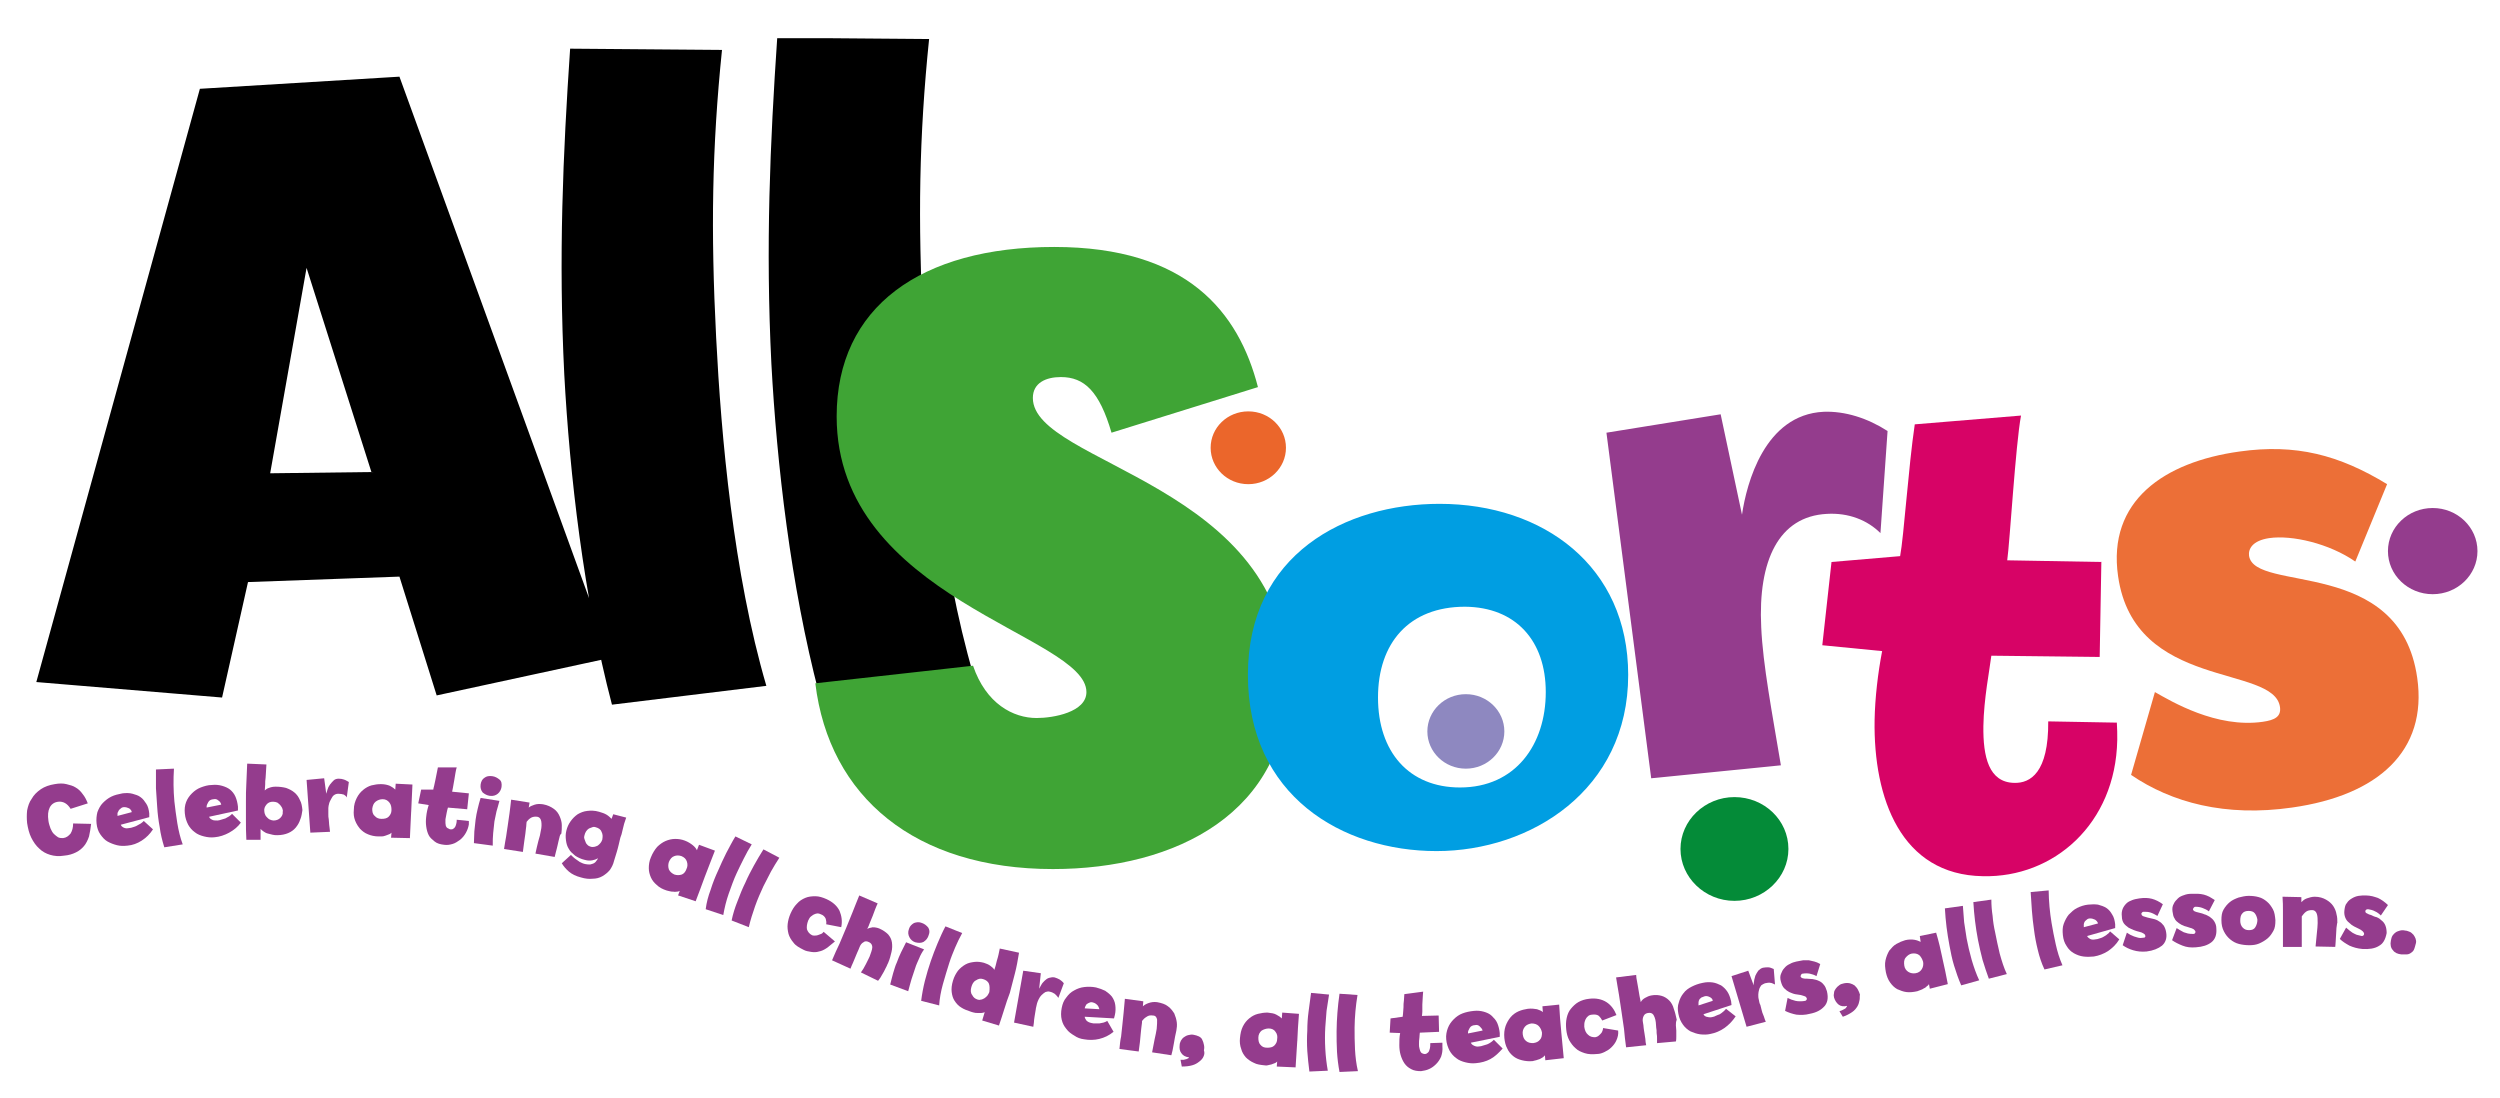 <?xml version="1.0" encoding="UTF-8"?><svg id="Layer_1" xmlns="http://www.w3.org/2000/svg" xmlns:xlink="http://www.w3.org/1999/xlink" viewBox="0 0 1317.03 578.65"><defs><style>.cls-1{fill:none;}.cls-2{fill:#943c8d;}.cls-3{fill:#eb662b;}.cls-4{fill:#8e88c0;}.cls-5{fill:#048b38;}.cls-6{isolation:isolate;}.cls-7{fill:#3fa435;}.cls-8{clip-path:url(#clippath-1);}.cls-9{clip-path:url(#clippath-2);}.cls-10{fill:#ec6f37;}.cls-11{fill:#d70366;}.cls-12{fill:#009ee2;}.cls-13{clip-path:url(#clippath);}</style><clipPath id="clippath"><rect class="cls-1" x="11.91" y="16.81" width="1296.56" height="550.12"/></clipPath><clipPath id="clippath-1"><rect class="cls-1" x="-33670.56" y="-27279.32" width="65535" height="65535"/></clipPath><clipPath id="clippath-2"><rect class="cls-1" x="19.13" y="20.12" width="1286.03" height="454.46"/></clipPath></defs><g class="cls-13"><g class="cls-6"><g class="cls-8"><g class="cls-9"><path d="M321.74,346.53L210.43,40.39l-105.13,6.39L19.13,359.31l97.86,8.16,13.66-60.83,79.78-2.87,19.62,62.59,91.69-19.84ZM195.67,248.67l-53.34.66,19.17-108.22,34.16,107.56ZM403.72,361.3c-17.41-59.51-23.8-131.14-26.45-183.59-2.86-56.2-2.2-99.84,3.09-151.41l-80.01-.66c-3.75,55.32-6.17,109.76-3.08,171.69,2.86,52.68,10.14,116.81,25.12,173.9l81.33-9.92ZM512.82,355.57c-17.41-59.51-23.8-131.14-26.45-183.59-2.86-56.2-2.2-99.84,3.09-151.42l-80.01-.66c-3.75,55.32-6.17,109.76-3.08,171.69,2.86,52.68,10.14,116.81,25.12,173.9l81.33-9.92Z"/><path class="cls-7" d="M678.56,358.87c0-104.03-134.44-114.17-134.44-149.21,0-7.93,6.83-11.02,14.77-11.02,12.34,0,20.28,7.49,26.67,29.31l77.14-24.02c-10.14-39.45-37.25-73.83-107.33-73.83s-114.61,31.52-114.61,89.26c0,96.31,131.58,115.05,131.58,145.24,0,10.58-17.41,13.66-26.23,13.66-12.34,0-26.67-7.49-33.5-27.55l-83.09,9.26c7.27,59.95,52.68,97.86,125.19,97.86,64.8,0,123.87-29.75,123.87-98.96"/><path class="cls-12" d="M857.75,355.57c0-57.08-44.52-90.14-99.4-90.14-49.37,0-100.94,26.45-100.94,90.14s49.81,92.79,99.4,92.79,100.94-32.18,100.94-92.79M814.33,364.6c0,27.55-15.87,50.25-45.18,50.25-26.89,0-43.2-18.73-43.2-47.39s16.31-47.83,45.84-47.83c26.67.22,42.54,17.85,42.54,44.96"/><path class="cls-2" d="M994.4,227.07c-10.58-6.83-22.48-10.58-33.72-10.14-31.08,1.54-40.55,37.69-42.98,54.22l-11.24-52.9-60.17,9.7,23.58,182.05,68.32-6.83c-4.63-27.77-9.48-52.9-10.36-72.73-1.76-35.26,9.26-58.41,34.6-59.73,11.46-.66,21.38,3.31,28.21,10.14l3.75-53.78Z"/><path class="cls-11" d="M1115.4,389.95c0-3.09,0-6.17-.22-9.26l-36.15-.66c.22,27.11-9.48,32.62-17.85,32.4-13.44-.22-16.53-13.66-16.31-29.97.22-14.33,3.31-29.75,4.19-37.03l57.08.66.88-50.03-49.59-.88c1.32-9.04,4.41-61.05,7.27-76.26l-55.98,4.63c-3.31,22.26-5.73,58.85-7.71,69.43l-36.15,3.08-4.85,43.86,31.52,3.09c-2.2,11.46-3.75,24.46-3.97,36.37-.66,41.21,13.89,81.55,57.08,82.21,37.25.88,69.87-27.55,70.75-71.63"/><path class="cls-10" d="M1273.42,357.11c-9.04-64.14-85.74-44.52-88.6-64.36-.44-3.53,1.76-7.93,10.58-9.26,12.12-1.76,31.74,2.87,45.4,12.34l16.75-40.77c-25.35-15.43-48.05-21.38-77.8-17.19-39.67,5.51-69.65,26.01-63.92,65.68,8.6,60.39,82.21,46.28,85.3,68.98.66,5.07-2.86,6.83-9.04,7.71-24.46,3.53-48.27-10.8-56.86-15.65l-12.56,43.64c21.38,14.55,49.59,22.26,84.85,17.19,45.18-6.39,71.41-29.75,65.9-68.32"/><path class="cls-5" d="M942.16,447.25c0-15.21-12.78-27.33-28.43-27.33s-28.43,12.34-28.43,27.33,12.78,27.33,28.43,27.33,28.43-12.34,28.43-27.33"/><path class="cls-4" d="M792.51,385.32c0-10.8-9.04-19.62-20.28-19.62s-20.28,8.82-20.28,19.62,9.04,19.62,20.28,19.62,20.28-8.82,20.28-19.62"/><path class="cls-3" d="M677.46,235.89c0-10.58-8.82-19.17-19.84-19.17s-19.84,8.6-19.84,19.17,8.82,19.18,19.84,19.18,19.84-8.6,19.84-19.18"/><path class="cls-2" d="M1305.16,290.33c0-12.56-10.58-22.7-23.58-22.7s-23.58,10.14-23.58,22.7,10.58,22.7,23.58,22.7,23.58-10.14,23.58-22.7"/></g><path class="cls-2" d="M46.9,440.64c-.66,1.98-1.54,3.75-2.65,5.07-1.1,1.32-2.42,2.42-4.19,3.31-1.76.88-3.75,1.54-6.39,1.76-2.64.44-5.07.22-7.27-.44-2.2-.66-4.19-1.76-5.73-3.31-1.76-1.54-3.09-3.53-4.19-5.73s-1.76-4.85-2.2-7.71c-.22-2.2-.22-4.41,0-6.61.44-2.2,1.1-4.41,2.42-6.17,1.1-1.98,2.64-3.53,4.85-5.07,1.98-1.32,4.41-2.2,7.27-2.65,2.43-.44,4.41-.44,6.17,0,1.76.44,3.53.88,4.85,1.76,1.54.88,2.65,1.98,3.75,3.53,1.1,1.32,1.98,3.09,2.65,4.85l-9.04,2.87c-1.76-2.87-3.97-3.97-6.39-3.75-2.2.22-3.75,1.32-4.63,3.09-.88,1.76-1.1,3.97-.66,7.05.22,1.54.66,2.65,1.1,3.97.44,1.1,1.1,2.2,1.76,2.86.66.66,1.54,1.32,2.2,1.76.88.44,1.76.44,2.65.44,1.76-.22,2.86-1.1,3.97-2.42.88-1.54,1.32-3.08,1.32-5.29l9.48.22c-.22,2.2-.66,4.63-1.1,6.61"/><path class="cls-2" d="M68.06,425.87c-.88-.44-1.76-.66-2.64-.66-.66,0-1.32.22-1.76.66-.44.44-.88.66-1.1,1.1-.22.44-.44.88-.66,1.32v1.54l7.49-1.98c0-.66-.44-1.32-1.32-1.98M74.67,442.84c-2.42,1.54-4.85,2.42-7.49,2.65-1.98.22-3.75.22-5.51-.22-1.76-.44-3.53-1.1-5.07-1.98-1.54-.88-2.64-2.2-3.75-3.75-1.1-1.54-1.76-3.53-1.98-5.73-.22-2.2,0-4.19.44-5.95.66-1.76,1.54-3.53,2.86-4.85,1.32-1.32,2.64-2.42,4.41-3.31,1.76-.88,3.75-1.32,5.95-1.76,1.98-.22,3.75-.22,5.29.22,1.54.44,3.09.88,4.19,1.76,1.32.88,2.2,2.2,3.08,3.53.88,1.32,1.32,3.09,1.54,5.07v1.98l-14.99,3.97c.22.66.66,1.1,1.54,1.54.88.44,1.76.44,2.86.22.66,0,1.32-.22,1.98-.44.66-.22,1.54-.44,2.2-.88.66-.44,1.32-.66,1.98-1.1s1.1-.88,1.54-1.32l4.85,4.41c-1.54,2.42-3.53,4.41-5.95,5.95"/><path class="cls-2" d="M84.14,435.79c-.66-3.53-1.1-7.05-1.32-10.58-.22-3.31-.44-6.61-.66-9.92v-9.92l9.48-.44c-.22,2.87-.22,5.73-.22,8.6s.22,5.73.44,8.6c.44,3.75.88,7.49,1.54,11.46.66,3.97,1.54,7.71,2.86,11.24l-9.7,1.54c-1.1-3.53-1.98-7.05-2.42-10.58"/><path class="cls-2" d="M115,421.69c-.66-.66-1.54-.88-2.42-.66-.66,0-1.32.22-1.76.44-.44.22-.88.66-1.1,1.1-.22.44-.44.88-.66,1.32-.22.44-.22.88-.22,1.54l7.71-1.54c-.22-1.1-.88-1.76-1.54-2.2M120.73,438.66c-2.42,1.32-5.07,2.2-7.71,2.42-1.98.22-3.75,0-5.51-.44-1.76-.44-3.53-1.1-4.85-2.2-1.54-1.1-2.64-2.42-3.53-3.97-.88-1.76-1.54-3.53-1.76-5.95-.22-2.2,0-4.19.66-5.95.66-1.76,1.76-3.31,3.09-4.63,1.32-1.32,2.87-2.42,4.63-3.09,1.76-.66,3.75-1.32,5.95-1.32,1.98-.22,3.75,0,5.29.44,1.54.44,3.09,1.1,4.19,1.98s2.2,2.2,2.86,3.75c.66,1.54,1.1,3.31,1.32,5.29v1.98l-15.21,3.31c.22.66.66,1.1,1.54,1.54.66.44,1.76.44,2.86.44.66,0,1.32-.22,1.98-.44.66-.22,1.54-.44,2.2-.66.66-.44,1.32-.66,1.98-1.1.66-.44,1.1-.88,1.54-1.32l4.63,4.63c-1.54,2.2-3.75,3.97-6.17,5.29"/><path class="cls-2" d="M148.72,425.87c-.22-.66-.66-1.1-1.1-1.76-.44-.44-.88-.88-1.54-1.32-.66-.22-1.32-.44-2.2-.44-1.54,0-2.65.44-3.53,1.54-.88,1.1-1.32,2.2-1.1,3.53,0,.66.22,1.32.44,1.76.22.66.66,1.1,1.1,1.54.44.44.88.88,1.54,1.1.66.22,1.1.44,1.76.44,1.32,0,2.65-.44,3.53-1.32.88-.88,1.54-1.98,1.32-3.31.22-.44,0-1.1-.22-1.76M158.2,431.6c-.44,1.54-1.32,3.09-2.42,4.41-1.1,1.32-2.43,2.2-3.97,2.87-1.54.66-3.53,1.1-5.73,1.1-.88,0-1.54,0-2.42-.22-.88-.22-1.76-.44-2.65-.66-.88-.22-1.54-.66-2.2-1.1s-1.1-.88-1.54-1.32v5.73h-7.49c-.22-3.75-.22-7.05-.22-10.36v-9.7c0-3.31,0-6.39.22-9.7.22-3.31.22-6.83.44-10.36l10.14.44c0,1.1-.22,2.2-.22,3.53s-.22,2.42-.22,3.53c-.22,1.1-.22,2.42-.22,3.53s-.22,2.2-.22,3.09c.44-.44,1.32-1.1,2.2-1.32,1.1-.44,2.2-.66,3.53-.66,1.98,0,3.75.22,5.51.66,1.76.66,3.09,1.32,4.41,2.42,1.32,1.1,2.2,2.42,2.87,3.97.88,1.54,1.1,3.31,1.32,5.29-.22,1.32-.44,3.31-1.1,4.85"/><path class="cls-2" d="M181.12,418.6c-.66-.22-1.76-.44-2.87-.44-.88,0-1.54.22-2.2.66s-1.1,1.1-1.54,1.98c-.44.88-.88,1.54-1.1,2.42-.22.88-.44,1.76-.44,2.42v3.31c0,.88,0,1.76.22,2.64,0,.88.22,1.76.22,2.87.22,1.1.22,2.2.44,3.75l-10.36.44-1.98-27.77,9.26-.88,1.1,8.15c.22-.66.44-1.32.66-2.2.22-.88.66-1.76,1.32-2.65.66-.88,1.32-1.54,1.98-2.2.66-.66,1.76-.88,2.65-.88,1.1,0,1.98.22,2.65.44.88.22,1.76.88,2.64,1.32l-1.1,8.16c-.22-.66-.88-1.1-1.54-1.54"/><path class="cls-2" d="M205.14,422.79c-.88-1.1-1.98-1.76-3.53-1.76-1.32,0-2.65.44-3.75,1.32-1.1.88-1.54,2.2-1.76,3.75,0,1.54.22,2.87,1.32,3.75.88,1.1,2.2,1.54,3.53,1.54,1.54,0,2.86-.22,3.75-1.1.88-.88,1.54-1.98,1.54-3.53s-.22-2.87-1.1-3.97M216.6,427.64c-.22,4.63-.44,9.26-.66,13.89l-9.92-.22.22-2.65c-.22.22-.66.66-1.32.88-.44.22-1.1.44-1.76.66-.66.22-1.32.44-1.98.44h-1.76c-1.98,0-3.97-.44-5.51-1.1-1.76-.66-3.09-1.76-4.19-2.87-1.1-1.32-1.98-2.65-2.65-4.41-.66-1.76-.88-3.53-.66-5.73,0-2.42.66-4.41,1.54-6.17.88-1.76,1.98-3.08,3.31-4.19,1.32-1.1,2.86-1.98,4.41-2.42,1.76-.44,3.31-.66,5.07-.66,1.98,0,3.53.44,4.63.88,1.32.66,2.2,1.32,2.87,1.98l.22-3.09,8.82.44c-.22,4.85-.44,9.48-.66,14.33"/><path class="cls-2" d="M245.48,438.66c-.88,1.54-1.76,2.65-3.09,3.75-1.32.88-2.42,1.76-3.97,2.2-1.54.44-2.86.66-4.41.44-1.98-.22-3.75-.66-5.07-1.76s-2.42-1.98-3.09-3.31c-.66-1.32-1.1-2.87-1.32-4.63-.22-1.54-.22-3.31,0-5.07.22-2.2.66-4.19,1.32-6.17l-5.51-.88,1.54-7.27h6.39c0-.44.22-1.1.44-1.98.22-.88.44-1.98.66-3.08.22-1.1.44-2.2.66-3.31.22-1.1.44-2.2.66-3.31h9.92c-.22.66-.44,1.54-.66,2.87-.22,1.32-.44,2.65-.66,3.97-.22,1.32-.44,2.65-.66,3.75-.22,1.1-.44,1.98-.44,2.2l8.82.88-.88,8.38-10.14-.88c-.22.66-.44,1.54-.66,2.65-.22,1.1-.44,2.42-.66,3.53v1.98c0,.66.22,1.1.22,1.54.22.44.44.88.88,1.1.44.22.88.44,1.32.66h1.1c.44-.22.88-.44,1.1-.66.44-.44.66-.88.88-1.54.22-.66.44-1.54.44-2.86l6.39.66v1.76c-.22,1.32-.66,2.87-1.54,4.41"/><path class="cls-2" d="M262.23,418.16c-1.1.88-2.42,1.32-4.19,1.1-1.54-.22-2.65-.88-3.75-1.76-.88-1.1-1.32-2.42-1.1-4.19.22-1.54.88-2.87,1.98-3.53,1.1-.88,2.43-1.1,4.19-.88,1.54.22,2.65.88,3.75,1.76,1.1.88,1.32,2.2,1.1,3.97-.22,1.32-.88,2.65-1.98,3.53M261.57,427.42c-.44,1.76-.66,3.53-1.1,5.29-.22,1.98-.44,4.19-.66,6.17-.22,1.98-.22,4.19-.22,6.61l-9.92-1.32c0-2.2.22-4.19.22-6.17.22-1.98.44-4.19.66-6.17.22-1.98.66-3.75,1.1-5.73.44-1.76.88-3.75,1.54-5.73l9.92,1.54c-.44,1.98-1.1,3.75-1.54,5.51"/><path class="cls-2" d="M294.63,441.52c-.22,1.1-.66,2.42-.88,3.75-.22,1.32-.66,2.42-.88,3.53-.22,1.1-.44,1.98-.66,2.65l-10.14-1.76c.44-2.42,1.1-4.63,1.54-6.61.66-1.98,1.1-3.97,1.32-5.51.44-1.76.44-3.53.22-4.85-.22-1.32-.88-2.2-1.98-2.42-1.32-.22-2.42,0-3.31.44-1.1.66-1.76,1.32-2.42,2.2,0,.44-.22,1.32-.22,2.42-.22,1.1-.22,2.42-.44,3.75-.22,1.54-.44,3.08-.66,4.63-.22,1.76-.44,3.31-.66,5.07l-9.92-1.54c.44-2.42.66-4.63,1.1-6.61.22-1.98.66-3.97.88-5.95.22-1.98.66-4.19.88-6.17.22-2.2.66-4.63.88-7.27l9.7,1.54-.44,2.65c.66-.66,1.76-1.1,3.09-1.54,1.32-.44,2.65-.44,4.41-.22,2.43.44,4.19,1.32,5.73,2.42,1.54,1.1,2.42,2.42,3.09,3.97.66,1.54,1.1,3.08,1.1,4.63s0,3.08-.22,4.41c-.66.44-.88,1.32-1.1,2.42"/><path class="cls-2" d="M316.89,438.22c-.44-1.32-1.54-1.98-3.08-2.43-.66-.22-1.32-.22-1.76,0-.44.22-1.1.44-1.76.66-.66.44-1.1.88-1.54,1.54-.44.66-.66,1.32-.88,2.2-.22.66-.22,1.1,0,1.76.22.66.44,1.32.66,1.76.22.66.66,1.1,1.1,1.54.44.44,1.1.66,1.76.88,1.1.22,2.2,0,3.53-.66,1.1-.88,1.98-1.76,2.42-3.31v-.22c.22-1.32.22-2.42-.44-3.75M328.79,434.03c-.22,1.1-.66,2.43-.88,3.53-.22,1.32-.66,2.65-1.1,3.75-.22,1.32-.66,2.42-.88,3.75-.66,2.87-1.54,5.51-2.42,8.38-.44,1.98-1.32,3.53-2.2,4.85-1.1,1.32-2.42,2.42-3.97,3.31s-3.31,1.32-5.07,1.32c-1.98.22-3.97,0-6.17-.66-2.65-.66-4.85-1.76-6.39-3.08-1.54-1.32-2.86-2.87-3.75-4.41l4.85-4.41c.22.22.44.66.88.88.44.44.88.88,1.54,1.32.66.44,1.32.88,2.2,1.54.88.44,1.76.88,2.86,1.1.88.22,1.76.22,2.65.22.88-.22,1.54-.44,1.98-.66.66-.44,1.1-.88,1.32-1.32.44-.44.66-.88.66-1.32-.88.66-1.76.88-2.86,1.1-1.1.22-2.43.22-3.97-.22-1.98-.44-3.75-1.32-5.07-2.21-1.32-1.1-2.64-2.2-3.31-3.53-.88-1.32-1.32-2.86-1.54-4.63-.22-1.76-.22-3.31.22-5.07.44-1.76,1.1-3.31,2.2-4.85s2.2-2.65,3.75-3.75c1.54-.88,3.09-1.54,5.07-1.76,1.76-.22,3.97-.22,6.17.44,1.54.44,2.87.88,3.97,1.54,1.1.66,1.98,1.54,2.65,2.2l.88-2.42,6.83,1.76c-.44,1.1-.66,2.2-1.1,3.31"/><path class="cls-2" d="M361.85,453.86c-.44-1.32-1.32-2.2-2.86-2.86-1.32-.44-2.65-.44-3.75,0-1.32.44-2.2,1.54-2.86,3.08-.44,1.32-.44,2.65,0,3.97.66,1.32,1.54,1.98,2.86,2.65,1.32.44,2.65.44,3.97,0,1.1-.44,1.98-1.54,2.42-2.87.66-1.32.66-2.65.22-3.97M371.33,461.8c-1.54,4.41-3.31,8.82-4.85,13l-9.26-3.08.88-2.42c-.44.22-.88.44-1.54.44s-1.1.22-1.76,0c-.66,0-1.32,0-1.98-.22-.66-.22-1.32-.22-1.76-.44-1.98-.66-3.75-1.54-5.07-2.87-1.32-1.1-2.42-2.42-3.09-3.97-.66-1.54-1.1-3.09-1.1-4.85s.22-3.75,1.1-5.73c.88-2.2,1.98-3.97,3.31-5.51,1.32-1.32,2.87-2.42,4.41-3.09,1.54-.66,3.31-1.1,5.07-1.1s3.31.22,5.07.88c1.76.66,3.09,1.54,4.19,2.42,1.1.88,1.76,1.76,2.2,2.65l1.1-2.87,8.38,3.09c-1.98,4.85-3.53,9.26-5.29,13.66"/><path class="cls-2" d="M374.41,468.63c1.1-3.53,2.42-6.83,3.97-10.14,1.32-3.08,2.65-5.95,4.19-9.04,1.54-2.86,3.09-5.95,4.85-8.82l8.6,4.19c-1.54,2.42-2.87,4.85-4.19,7.49-1.32,2.65-2.65,5.29-3.75,7.71-1.54,3.31-2.86,7.05-4.19,10.8-1.32,3.75-2.2,7.49-2.86,11.24l-9.26-3.08c.44-3.53,1.32-6.83,2.65-10.36"/><path class="cls-2" d="M388.52,474.8c1.32-3.53,2.64-6.83,4.19-9.92,1.32-3.09,2.86-5.95,4.41-8.82,1.54-2.87,3.31-5.73,5.07-8.6l8.38,4.41c-1.54,2.42-3.09,4.85-4.41,7.27-1.32,2.64-2.65,5.07-3.97,7.71-1.54,3.31-3.09,6.83-4.41,10.58-1.32,3.75-2.43,7.27-3.31,11.02l-9.04-3.53c.66-3.31,1.76-6.83,3.09-10.14"/><path class="cls-2" d="M435.46,499.49c-1.32.88-2.65,1.54-3.97,1.76-1.32.44-2.86.44-4.19.22-1.32-.22-2.86-.44-3.97-1.1-2.2-1.1-4.19-2.2-5.29-3.75-1.32-1.54-2.2-3.09-2.64-4.63-.44-1.76-.66-3.53-.44-5.29.22-1.76.66-3.53,1.54-5.51.88-1.98,1.98-3.75,3.31-5.07,1.32-1.54,2.86-2.42,4.41-3.09,1.54-.66,3.31-.88,5.29-.88s3.97.66,5.95,1.54c3.31,1.54,5.51,3.53,6.83,6.17,1.1,2.65,1.54,5.51.88,8.6l-7.93-1.54c.22-.88,0-1.98-.22-2.86-.44-1.1-1.32-1.98-2.65-2.42-.44-.22-1.1-.44-1.54-.44-.66,0-1.32.22-1.76.44-.66.22-1.1.66-1.76,1.1-.66.44-1.1,1.32-1.54,2.2-.66,1.76-.88,3.31-.66,4.63.44,1.32,1.32,2.42,2.64,3.09.44.22.66.22,1.32.22s1.1,0,1.76-.22c.66-.22,1.1-.44,1.76-.66.66-.22.88-.66,1.32-1.1l5.95,5.07c-1.98,1.54-3.09,2.64-4.41,3.53"/><path class="cls-2" d="M466.98,509.19c-.44.88-.88,1.76-1.32,2.65-.44.88-1.1,1.76-1.54,2.65-.44.88-1.1,1.54-1.54,2.2l-9.04-4.41c.44-.66.88-1.32,1.32-1.98.44-.88.88-1.54,1.32-2.42.44-.88.88-1.76,1.32-2.64.44-.88.88-1.76,1.1-2.65.66-1.76,1.1-3.31.88-4.19-.22-1.1-.88-1.76-1.98-2.2-.88-.44-1.98-.44-2.65.22-.88.44-1.54,1.32-1.98,2.42-.44,1.1-.88,2.2-1.32,3.09-.44.88-.66,1.76-1.1,2.65-.44.88-.66,1.76-1.1,2.64-.44.88-.88,1.98-1.32,3.09l-9.7-4.41c1.32-3.09,2.65-6.17,3.97-8.82,1.1-2.87,2.43-5.51,3.53-8.38,1.1-2.64,2.2-5.51,3.31-8.15s2.2-5.73,3.53-8.82l9.7,4.19c-.44.88-.88,1.98-1.32,3.09-.44,1.1-.88,2.42-1.32,3.53-.44,1.32-1.1,2.42-1.54,3.75-.44,1.32-.88,2.2-1.32,3.09.66-.44,1.76-.66,2.86-.88,1.32,0,2.42.22,3.53.66,1.98.88,3.53,1.98,4.63,3.09,1.1,1.32,1.76,2.65,1.98,4.19.22,1.54.22,3.31-.22,5.07-.44,1.76-.88,3.75-1.76,5.73-.22.44-.66,1.32-.88,1.98"/><path class="cls-2" d="M486.59,496.18c-1.32.66-2.64.66-4.41.22-1.32-.44-2.42-1.32-3.09-2.65-.66-1.32-.88-2.65-.22-4.41.44-1.54,1.54-2.42,2.65-3.09,1.32-.44,2.65-.66,4.19,0,1.32.44,2.42,1.32,3.31,2.42.66,1.1.88,2.42.22,3.97-.44,1.54-1.32,2.65-2.65,3.53M484.17,505c-.66,1.54-1.54,3.31-1.98,4.85-.66,1.98-1.32,3.97-1.98,5.95-.66,1.98-1.1,4.19-1.76,6.39l-9.48-3.53c.44-1.98,1.1-4.19,1.54-5.95.66-1.98,1.1-3.97,1.98-5.73.66-1.76,1.32-3.53,2.2-5.29l2.65-5.29,9.48,3.75c-1.1,1.54-1.98,3.09-2.64,4.85"/><path class="cls-2" d="M487.26,516.68c.88-3.53,1.98-7.05,3.09-10.36,1.1-3.08,2.2-6.17,3.53-9.26,1.32-3.08,2.65-6.17,4.19-9.04l8.82,3.53c-1.32,2.43-2.65,5.07-3.75,7.71-1.1,2.65-2.2,5.29-3.09,8.15-1.1,3.53-2.2,7.05-3.31,11.02-1.1,3.97-1.76,7.71-1.98,11.24l-9.48-2.42c.44-3.53,1.1-7.05,1.98-10.58"/><path class="cls-2" d="M520.98,518.22c-.44-1.1-1.54-1.98-3.09-2.42-1.32-.44-2.42-.22-3.75.66-1.32.66-1.98,1.98-2.42,3.53-.44,1.54-.44,3.09.44,4.19.66,1.32,1.54,1.98,2.87,2.42.66.22,1.1.22,1.76,0,.66,0,1.1-.44,1.76-.66.66-.44,1.1-.88,1.54-1.32.44-.66.88-1.32,1.1-1.98.22-1.76.22-3.31-.22-4.41M529.13,531.45c-.88,2.65-1.76,5.73-2.87,8.82l-8.82-2.65,1.32-4.41c-.44.22-1.1.44-1.76.44h-1.98c-.66,0-1.32,0-1.98-.22-.66-.22-1.1-.22-1.54-.44-1.98-.66-3.75-1.32-5.07-2.2-1.54-.88-2.65-2.2-3.53-3.53-.88-1.32-1.32-2.87-1.54-4.63-.22-1.76,0-3.75.66-5.95.66-2.2,1.54-3.75,2.64-5.29,1.1-1.32,2.42-2.42,3.97-3.31,1.54-.88,3.09-1.1,4.63-1.32,1.76-.22,3.31,0,5.07.44,1.32.44,2.43.88,3.31,1.54.88.66,1.76,1.32,2.2,2.2.44-1.32.88-2.87,1.32-4.85.66-1.98,1.1-4.19,1.54-6.39l10.14,2.2c-.66,3.97-1.32,7.71-2.2,11.02-.88,3.53-1.76,6.83-2.64,10.14-1.1,2.87-1.98,5.51-2.86,8.38"/><path class="cls-2" d="M555.58,523.51c-.66-.44-1.54-.88-2.65-1.1-.66-.22-1.54,0-2.2.22-.66.44-1.32.88-1.98,1.54-.66.66-1.1,1.32-1.54,2.2-.44.88-.66,1.54-.88,2.2-.22,1.32-.66,2.42-.66,3.09-.22.88-.22,1.76-.44,2.65-.22.88-.22,1.76-.44,2.86,0,1.1-.22,2.2-.44,3.75l-10.14-2.2,4.85-27.33,9.26,1.32-.88,8.15c.22-.44.66-1.1,1.1-1.98.44-.88,1.1-1.54,1.76-2.2.66-.66,1.54-1.32,2.42-1.54.88-.22,1.76-.44,2.87-.22.88.22,1.76.66,2.64,1.1.66.44,1.54,1.1,2.2,1.98l-2.87,7.71c-.88-1.32-1.54-1.76-1.98-2.2"/><path class="cls-2" d="M578.06,529.46c-.66-.66-1.32-1.1-2.2-1.32-.66-.22-1.32-.22-1.76,0-.44.22-1.1.44-1.32.66-.44.22-.66.66-.88,1.1-.22.44-.44.88-.44,1.32l7.71.44c-.22-.66-.44-1.54-1.1-2.2M579.16,547.31c-2.65.66-5.51.66-7.93.22-1.98-.22-3.75-.88-5.29-1.98-1.54-.88-3.09-1.98-4.19-3.53-1.1-1.32-1.98-2.87-2.43-4.85-.44-1.76-.44-3.97,0-6.17.44-2.2,1.1-3.97,2.43-5.51,1.1-1.54,2.42-2.87,4.19-3.75,1.54-.88,3.31-1.54,5.29-1.76,1.98-.22,3.97-.22,6.17.22,1.76.44,3.53,1.1,4.85,1.76,1.32.88,2.64,1.98,3.53,3.09.88,1.32,1.54,2.64,1.76,4.41.22,1.54.22,3.53-.22,5.29-.22.66-.22,1.1-.44,1.76l-15.43-.88c0,.66.44,1.32.88,1.98.66.66,1.54,1.1,2.64,1.32.66.22,1.32.22,1.98.22h2.2c.66-.22,1.54-.22,2.2-.44.66-.22,1.32-.44,1.98-.88l3.31,5.73c-2.42,1.98-4.85,3.09-7.49,3.75"/><path class="cls-2" d="M619.06,545.99c-.22,1.32-.44,2.42-.66,3.75-.22,1.32-.44,2.42-.66,3.53-.22,1.1-.44,1.98-.66,2.65l-10.14-1.54c.44-2.42.88-4.63,1.32-6.83.44-1.98.88-3.97,1.1-5.51.22-1.98.22-3.53.22-4.85-.22-1.32-.88-2.2-2.2-2.2-1.32-.22-2.42,0-3.31.66-1.1.66-1.76,1.32-2.43,2.2,0,.44,0,1.32-.22,2.42-.22,1.1-.22,2.42-.44,3.97-.22,1.54-.22,3.08-.44,4.63-.22,1.76-.44,3.31-.66,5.07l-10.14-1.32c.22-2.43.44-4.63.88-6.61.22-1.98.44-3.97.66-6.17.22-1.98.44-4.19.66-6.39.22-2.2.44-4.63.66-7.27l9.7,1.32-.22,2.65c.66-.66,1.76-1.32,3.09-1.76,1.32-.44,2.64-.66,4.41-.44,2.42.44,4.41,1.1,5.73,2.2,1.54,1.1,2.42,2.42,3.31,3.75.66,1.54,1.1,3.08,1.32,4.63.22,1.54,0,3.09-.22,4.41-.22.88-.44,1.98-.66,3.08"/><path class="cls-2" d="M634.04,556.57c-.44,1.1-1.32,1.98-2.2,2.65-1.1.88-2.2,1.54-3.75,1.98-1.54.44-3.31.66-5.51.66l-.66-3.53h1.1c.44,0,.88,0,1.32-.22.44,0,.88-.22,1.32-.44.44-.22.66-.22.66-.66-1.76-.22-3.09-.88-3.97-2.2-.88-1.1-1.1-2.65-.88-4.41,0-.88.44-1.54.66-2.2.44-.66.88-1.32,1.54-1.76.66-.44,1.32-.88,2.2-1.1.88-.22,1.98-.44,2.86-.22,1.1.22,1.98.44,2.87.88.88.44,1.54,1.1,1.76,1.76.44.88.66,1.54.88,2.65.22.88.22,1.98,0,2.87.44,1.32.22,2.42-.22,3.31"/><path class="cls-2" d="M671.95,543.57c-.66-1.1-1.98-1.76-3.53-1.76-1.32,0-2.65.44-3.75,1.1-1.1.88-1.76,2.2-1.76,3.75s.22,2.86,1.1,3.75c.88,1.1,1.98,1.54,3.53,1.54s2.86-.22,3.75-1.1c.88-.88,1.54-1.98,1.54-3.53.22-1.32,0-2.65-.88-3.75M683.41,548.42c-.22,4.63-.66,9.26-.88,13.89l-9.92-.44.22-2.64c-.22.22-.66.66-1.32.88-.44.22-1.1.44-1.76.66-.66.22-1.32.22-1.98.44-.66.22-1.32,0-1.76,0-1.98-.22-3.97-.44-5.51-1.32-1.54-.66-3.08-1.76-4.19-2.87-1.1-1.32-1.98-2.65-2.42-4.41-.66-1.76-.88-3.75-.66-5.73.22-2.42.66-4.41,1.54-6.17.88-1.76,1.98-3.09,3.31-4.19,1.32-1.1,2.86-1.98,4.63-2.42,1.76-.44,3.31-.66,5.07-.66,1.98.22,3.53.44,4.63,1.1,1.32.66,2.2,1.32,2.86,1.98l.22-3.08,8.82.66c-.44,5.07-.66,9.7-.88,14.33"/><path class="cls-2" d="M688.7,553.71c-.22-3.75-.22-7.27,0-10.8,0-3.31.22-6.61.66-9.92.44-3.31.88-6.61,1.32-9.92l9.48.88-1.32,8.6c-.22,2.86-.44,5.73-.66,8.59-.22,3.75-.22,7.49,0,11.46.22,3.97.66,7.71,1.32,11.46l-9.7.44c-.44-3.75-.88-7.27-1.1-10.8"/><path class="cls-2" d="M704.35,554.15c-.22-3.75-.22-7.27-.22-10.8,0-3.31.22-6.61.44-9.92.22-3.31.66-6.61,1.1-9.92l9.48.66c-.44,2.87-.88,5.73-1.1,8.6-.22,2.87-.44,5.73-.44,8.6,0,3.75,0,7.49.22,11.46.22,3.97.66,7.71,1.54,11.46l-9.7.44c-.66-3.53-1.1-7.05-1.32-10.58"/><path class="cls-2" d="M759.23,556.57c-.66,1.54-1.54,2.87-2.65,3.97-1.1,1.1-2.2,1.98-3.75,2.65-1.32.66-2.86.88-4.19,1.1-1.98,0-3.75-.22-5.29-1.1-1.32-.66-2.65-1.76-3.53-3.09-.88-1.32-1.54-2.86-1.98-4.41-.44-1.54-.66-3.31-.66-5.07,0-2.2,0-4.19.44-6.39l-5.51-.22.44-7.49,6.39-.88c0-.44.22-1.1.22-1.98s.22-1.98.22-3.09,0-2.2.22-3.53c0-1.1.22-2.2.22-3.31l9.92-1.32c0,.66-.22,1.54-.22,2.87s-.22,2.64-.22,3.97v3.75c0,1.1-.22,1.98-.22,2.2l8.82-.22.22,8.6-10.14.44c0,.66-.22,1.54-.22,2.65-.22,1.1-.22,2.42-.22,3.53,0,.66,0,1.32.22,1.98.22.66.22,1.1.44,1.54.22.44.44.88.88,1.1.44.22.88.44,1.32.44s.88,0,1.1-.22c.44-.22.66-.44,1.1-.88.22-.44.44-.88.66-1.76.22-.88.22-1.54.22-2.87l6.39-.22v1.76c.22,2.42-.22,4.19-.66,5.51"/><path class="cls-2" d="M779.51,540.7c-.66-.66-1.54-.88-2.42-.66-.66,0-1.32.22-1.76.44-.44.22-.88.66-1.1,1.1-.22.44-.44.88-.66,1.32s-.22.88-.22,1.54l7.71-1.54c-.22-.88-.88-1.54-1.54-2.2M785.24,557.89c-2.42,1.32-5.07,1.98-7.71,2.2-1.98.22-3.75,0-5.51-.44-1.76-.44-3.53-1.1-4.85-2.2-1.54-1.1-2.64-2.42-3.53-3.97-.88-1.76-1.54-3.53-1.76-5.95-.22-2.2.22-4.19.88-5.95.66-1.76,1.76-3.31,3.09-4.63,1.32-1.32,2.86-2.42,4.63-3.08,1.76-.66,3.75-1.1,5.95-1.32,1.98-.22,3.75,0,5.29.44,1.54.44,3.08,1.1,4.19,2.2,1.1,1.1,2.2,2.2,2.86,3.75.66,1.54,1.1,3.31,1.32,5.29v1.98l-15.21,3.08c.22.66.66,1.1,1.54,1.54.88.44,1.76.66,2.86.44.66,0,1.32-.22,1.98-.44.88-.22,1.54-.44,2.2-.66.66-.22,1.32-.66,1.98-1.1s1.1-.88,1.54-1.32l4.63,4.63c-1.98,2.2-3.97,4.19-6.39,5.51"/><path class="cls-2" d="M810.58,540.48c-.88-.88-2.2-1.32-3.75-1.32-1.32.22-2.65.66-3.53,1.76-.88,1.1-1.32,2.42-1.1,3.97.22,1.54.66,2.65,1.76,3.53,1.1.88,2.2,1.1,3.75,1.1,1.54-.22,2.65-.66,3.53-1.76.88-.88,1.1-2.2,1.1-3.75-.22-1.32-.88-2.65-1.76-3.53M822.48,543.57c.44,4.63.88,9.26,1.32,13.89l-9.7,1.1-.22-2.65c-.22.44-.66.66-1.1,1.1-.44.22-1.1.66-1.54.88-.66.22-1.32.44-1.98.66-.66.22-1.32.22-1.76.44-1.98.22-3.97,0-5.73-.44-1.76-.44-3.31-1.1-4.63-2.2s-2.43-2.42-3.09-3.97c-.88-1.54-1.32-3.53-1.54-5.51-.22-2.42,0-4.41.66-6.39.66-1.76,1.54-3.31,2.65-4.63,1.1-1.32,2.64-2.42,4.19-3.09s3.31-1.1,4.85-1.32c1.98-.22,3.53,0,4.85.22,1.32.44,2.42.88,3.08,1.54l-.22-3.08,8.82-.88c.22,4.85.66,9.7,1.1,14.33"/><path class="cls-2" d="M851.58,547.98c-.66,1.54-1.54,2.65-2.65,3.75-1.1,1.1-2.2,1.76-3.53,2.42-1.32.66-2.65,1.1-3.97,1.1-2.43.22-4.63.22-6.61-.44-1.98-.66-3.53-1.32-4.85-2.64-1.32-1.1-2.42-2.65-3.31-4.19-.88-1.76-1.32-3.53-1.54-5.51-.22-2.2-.22-4.19.22-6.17.44-1.98,1.1-3.53,2.2-4.85,1.1-1.32,2.42-2.65,3.97-3.53,1.54-.88,3.53-1.54,5.73-1.76,3.53-.44,6.61.22,9.04,1.76,2.42,1.54,4.19,3.97,5.29,6.83l-7.49,2.87c-.44-.88-1.1-1.76-1.76-2.42-.88-.66-1.98-.88-3.75-.66-.44,0-1.1.22-1.54.44-.44.44-.88.66-1.32,1.32-.44.66-.66,1.1-.88,1.98-.22.66-.22,1.54-.22,2.64.22,1.76.88,3.31,1.98,4.19,1.1,1.1,2.42,1.32,3.75,1.32.44,0,.66-.22,1.32-.44.44-.22.88-.66,1.32-1.1.44-.44.88-.88,1.1-1.54.22-.44.44-1.1.44-1.76l7.94,1.32c.22,1.98-.22,3.53-.88,5.07"/><path class="cls-2" d="M882.87,540.04c0,.88.22,1.98.22,2.87v3.09c0,.88,0,1.98-.22,2.65l-9.92.88v-2.42c0-.88,0-1.76-.22-2.87,0-1.1,0-1.98-.22-2.86,0-1.1-.22-1.98-.22-2.87-.22-1.98-.88-3.31-1.32-3.97-.66-.88-1.54-1.1-2.86-.88-1.1.22-1.76.66-2.2,1.54-.44.88-.66,1.98-.44,3.08.22,1.32.44,2.42.44,3.31.22,1.1.22,1.98.44,2.87s.22,1.98.44,2.87c0,1.1.22,2.2.44,3.31l-10.58,1.1c-.44-3.31-.88-6.61-1.1-9.7-.44-3.08-.88-5.95-1.32-9.04-.44-3.09-.88-5.95-1.32-8.82-.44-2.87-1.1-6.17-1.54-9.26l10.58-1.32c0,1.1.22,2.2.44,3.31.22,1.32.44,2.64.66,3.75.22,1.32.44,2.65.66,3.97.22,1.32.44,2.42.66,3.31.44-.88,1.1-1.54,2.2-2.2s2.2-1.1,3.31-1.32c2.2-.44,3.97-.22,5.51.22,1.54.44,2.86,1.32,3.97,2.42,1.1,1.1,1.98,2.65,2.42,4.41.66,1.76,1.1,3.75,1.54,5.73-.44,1.1-.44,1.98-.44,2.86"/><path class="cls-2" d="M900.73,525.27c-.88-.44-1.76-.66-2.64-.44-.66.22-1.32.44-1.76.66-.44.44-.88.66-1.1,1.1-.22.44-.44.88-.44,1.54v1.54l7.49-2.42c0-.88-.66-1.54-1.54-1.98M908.44,541.58c-2.2,1.54-4.85,2.65-7.27,3.09-1.76.44-3.75.44-5.51.22-1.76-.22-3.53-.88-5.07-1.54-1.54-.88-2.87-1.98-3.97-3.53-1.1-1.54-1.98-3.31-2.42-5.73-.44-2.2-.44-4.19.22-5.95.44-1.76,1.32-3.53,2.42-4.85,1.1-1.54,2.65-2.65,4.41-3.53,1.76-.88,3.53-1.54,5.73-1.98,1.98-.44,3.53-.44,5.29-.22,1.54.22,3.08.88,4.41,1.54,1.32.88,2.42,1.98,3.31,3.31.88,1.32,1.54,3.09,1.98,5.07,0,.66.22,1.32.22,1.98l-14.77,4.85c.22.66.88,1.1,1.54,1.32.88.22,1.76.44,2.86.22.66-.22,1.32-.22,1.98-.66.66-.22,1.32-.66,2.2-.88.66-.44,1.32-.88,1.76-1.32.66-.44,1.1-1.1,1.54-1.54l5.07,3.97c-1.76,2.65-3.75,4.63-5.95,6.17"/><path class="cls-2" d="M932.68,517.78c-.66-.22-1.76,0-2.87.22-.66.22-1.32.66-1.98,1.1-.44.66-.88,1.32-1.1,2.2-.22.88-.44,1.76-.44,2.64s0,1.76.22,2.42c.22,1.32.44,2.43.88,3.09.22.88.44,1.76.66,2.64.22.88.44,1.76.88,2.65s.66,2.2,1.32,3.53l-10.14,2.64-7.93-26.67,8.82-2.87,2.86,7.71c0-.66,0-1.32.22-2.2,0-.88.44-1.76.66-2.87.44-.88.88-1.76,1.54-2.65.66-.66,1.54-1.32,2.43-1.54.88-.22,1.98-.22,2.86-.22s1.76.44,2.86.88l.66,8.16c-1.1-.44-1.76-.88-2.42-.88"/><path class="cls-2" d="M961.12,530.12c-1.76,1.98-4.19,3.31-7.71,3.97-2.42.66-4.85.66-7.05.44-2.2-.44-4.19-1.1-5.95-1.98l1.32-6.83c.66.22,1.32.66,1.98.88.66.22,1.32.44,2.2.66.88.22,1.54.22,2.42.22s1.76,0,2.65-.22c.22,0,.44-.22.66-.44.22-.22.22-.44.22-.88-.22-.44-.44-.88-1.1-1.1-.66-.22-1.32-.44-2.2-.66-.88-.22-1.98-.22-2.86-.44-1.1-.22-1.98-.66-3.09-1.1-.88-.44-1.76-1.1-2.64-1.98-.88-.88-1.32-1.98-1.76-3.53-.44-1.54-.44-2.86,0-3.97.44-1.1.88-2.2,1.76-3.09.66-.88,1.76-1.76,2.86-2.2,1.1-.66,2.42-1.1,3.53-1.32,1.1-.22,2.43-.44,3.53-.66h3.09c1.1.22,1.98.44,2.86.66.88.22,1.98.66,3.09,1.32l-1.98,6.39c-1.1-.66-2.42-1.1-3.53-1.32-1.32-.22-2.42-.22-3.75,0-.44,0-.66.22-.88.66-.22.44-.22.66-.22.88.22.44.44.66,1.1.88.66.22,1.32.22,2.2.22s1.98.22,3.09.22c1.1.22,2.2.44,3.08.88,1.1.44,1.98,1.1,2.65,1.98.88.88,1.32,2.2,1.76,3.53.88,3.75.22,6.17-1.32,7.93"/><path class="cls-2" d="M979.63,526.82c-.22,1.1-.44,2.2-1.1,3.31s-1.54,2.2-2.86,3.09c-1.32.88-2.86,1.76-4.85,2.42l-1.76-2.87c.22-.22.66-.22,1.1-.44s.88-.44,1.32-.66c.44-.22.88-.44,1.1-.88.22-.44.44-.44.44-.88-1.76.44-3.31.22-4.41-.66-1.1-.88-1.98-2.2-2.42-3.75-.22-.88-.22-1.54,0-2.42,0-.88.44-1.54.88-2.2.44-.66,1.1-1.32,1.76-1.76.66-.66,1.76-.88,2.65-1.1,1.1-.22,1.98-.22,3.09,0,.88.22,1.76.66,2.42,1.1.66.66,1.32,1.32,1.76,2.2.44.88.88,1.76,1.1,2.65-.22.88,0,1.98-.22,2.86"/><path class="cls-2" d="M1011.15,503.23c-1.1-.88-2.43-1.1-3.97-.88-1.32.22-2.42,1.1-3.31,2.2-.88,1.1-.88,2.64-.66,4.19.22,1.54,1.1,2.65,2.2,3.31,1.1.66,2.42.88,3.75.66,1.54-.22,2.65-1.1,3.31-2.2.66-1.1.88-2.42.66-3.75-.44-1.54-1.1-2.65-1.98-3.53M1023.27,504.78c1.1,4.63,1.98,9.04,2.86,13.67l-9.48,2.42-.44-2.42c-.22.44-.66.88-1.1,1.1-.44.44-.88.88-1.54,1.1-.66.44-1.1.66-1.76.88-.66.22-1.32.44-1.76.66-1.98.44-3.97.66-5.73.44-1.76-.22-3.3-.88-4.85-1.54-1.54-.88-2.65-1.98-3.75-3.53-1.1-1.54-1.76-3.31-2.2-5.29-.44-2.42-.66-4.41-.22-6.39.44-1.98,1.1-3.53,1.98-5.07,1.1-1.32,2.2-2.65,3.75-3.53,1.54-.88,3.08-1.54,4.63-1.98,1.76-.44,3.53-.44,4.85-.22,1.32.22,2.42.66,3.31,1.1l-.44-3.08,8.6-1.76c1.32,4.41,2.42,9.04,3.31,13.44"/><path class="cls-2" d="M1029.44,508.74c-1.1-3.53-1.76-7.05-2.43-10.58-.66-3.31-1.1-6.61-1.54-9.7-.44-3.31-.66-6.61-.88-9.92l9.48-1.32c.22,2.86.44,5.73.66,8.59.44,2.87.88,5.73,1.32,8.6.66,3.53,1.54,7.27,2.65,11.24,1.1,3.75,2.42,7.49,3.97,10.8l-9.48,2.65c-1.54-3.53-2.65-6.83-3.75-10.36"/><path class="cls-2" d="M1044.43,505.66c-.88-3.53-1.76-7.05-2.42-10.58-.66-3.31-1.1-6.61-1.54-9.92-.44-3.31-.66-6.61-.88-9.92l9.48-1.32c0,2.87.22,5.73.66,8.6.22,2.86.66,5.73,1.32,8.6.66,3.75,1.54,7.27,2.42,11.24,1.1,3.97,2.2,7.49,3.75,10.8l-9.48,2.43c-1.1-2.87-2.2-6.39-3.31-9.92"/><path class="cls-2" d="M1073.52,500.37c-.88-3.53-1.54-7.05-1.98-10.58-.44-3.31-.88-6.61-1.1-9.92-.22-3.31-.44-6.61-.66-9.92l9.48-.88c0,2.87.22,5.73.44,8.6.22,2.87.66,5.73,1.1,8.6.66,3.75,1.32,7.49,2.2,11.24.88,3.97,1.98,7.49,3.53,11.02l-9.48,2.2c-1.54-3.31-2.65-6.61-3.53-10.36"/><path class="cls-2" d="M1103.71,484.5c-.88-.44-1.76-.66-2.64-.66-.66,0-1.32.22-1.76.66-.44.44-.88.66-1.1,1.1-.22.44-.44.88-.44,1.32v1.54l7.49-1.98c-.22-.88-.88-1.54-1.54-1.98M1110.55,501.03c-2.43,1.54-4.85,2.42-7.49,2.87-1.98.22-3.75.22-5.51,0-1.76-.22-3.53-.88-5.07-1.76-1.54-.88-2.86-2.2-3.75-3.75-1.1-1.54-1.76-3.53-1.98-5.73-.22-2.2-.22-4.19.44-5.95.66-1.76,1.54-3.53,2.64-4.85,1.32-1.32,2.64-2.65,4.41-3.53,1.76-.88,3.75-1.54,5.73-1.76,1.98-.22,3.75-.22,5.29,0,1.54.44,3.09.88,4.41,1.76,1.32.88,2.21,1.98,3.09,3.53.88,1.32,1.32,3.09,1.54,5.07v1.98l-14.77,4.19c.22.66.88,1.1,1.54,1.54.88.44,1.76.44,2.86.22.66,0,1.32-.22,1.98-.44.66-.22,1.54-.44,2.2-.88s1.32-.66,1.98-1.32c.66-.44,1.1-.88,1.54-1.54l4.85,4.19c-1.76,2.87-3.75,4.63-5.95,6.17"/><path class="cls-2" d="M1138.98,498.17c-1.98,1.54-4.63,2.65-8.16,3.09-2.65.22-4.85,0-7.05-.66-2.2-.66-3.97-1.54-5.51-2.65l2.2-6.61c.66.44,1.1.66,1.76,1.1.66.22,1.32.66,1.98.88.66.22,1.54.44,2.2.66.88.22,1.76.22,2.86,0,.22,0,.66,0,.66-.22.22-.22.44-.44.22-.88,0-.44-.44-.88-.88-1.1-.66-.44-1.32-.66-2.2-.88-.88-.22-1.76-.44-2.86-.88-1.1-.44-1.98-.88-2.86-1.32-.88-.66-1.76-1.32-2.42-2.2-.66-.88-1.1-2.2-1.1-3.75-.22-1.54,0-2.87.44-3.97.44-1.1,1.1-1.98,1.98-2.86.88-.88,1.98-1.32,3.09-1.76,1.1-.44,2.42-.66,3.75-.88,1.32-.22,2.42-.22,3.53-.22s1.98.22,3.08.44c.88.22,1.98.66,2.87,1.1.88.44,1.98,1.1,2.86,1.76l-2.86,6.17c-1.1-.66-2.2-1.32-3.53-1.76-1.32-.44-2.42-.44-3.75-.44-.44,0-.66.22-.88.44-.22.22-.44.66-.22.88,0,.44.44.88,1.1,1.1.66.22,1.32.44,2.21.66.88.22,1.98.44,2.86.66,1.1.22,2.2.66,3.08,1.32.88.44,1.76,1.32,2.43,2.2.66,1.1,1.1,2.2,1.32,3.75.44,2.65-.22,5.07-2.2,6.83"/><path class="cls-2" d="M1164.99,496.4c-1.98,1.54-4.63,2.42-8.16,2.65-2.65.22-4.85,0-7.05-.88-2.2-.88-3.97-1.76-5.51-2.86l2.42-6.39c.66.44,1.1.66,1.76,1.1.66.44,1.32.66,1.98,1.1.66.22,1.54.44,2.2.66.88.22,1.76.22,2.87.22.22,0,.66,0,.66-.22.22-.22.44-.44.44-.88s-.44-.88-.88-1.32c-.66-.44-1.32-.66-2.2-.88-.88-.22-1.76-.66-2.86-.88-1.1-.44-1.98-.88-2.86-1.54-.88-.66-1.76-1.32-2.2-2.42-.66-.88-.88-2.2-1.1-3.75-.22-1.54,0-2.87.66-3.97.44-1.1,1.32-1.98,2.2-2.86.88-.88,1.98-1.32,3.31-1.76,1.1-.44,2.42-.66,3.75-.66h3.53c1.1,0,1.98.22,3.09.44.88.22,1.98.66,2.86,1.1.88.44,1.76,1.1,2.86,1.76l-3.09,5.95c-1.1-.88-2.2-1.32-3.31-1.76-1.1-.44-2.42-.66-3.75-.66-.44,0-.66.22-.88.44-.22.22-.44.66-.44.88,0,.44.44.88.88,1.1.44.22,1.32.44,2.2.66.88.22,1.98.44,2.86.88,1.1.22,1.98.88,2.86,1.32.88.66,1.76,1.32,2.42,2.43.66,1.1,1.1,2.2,1.1,3.97.22,3.09-.66,5.51-2.64,7.05"/><path class="cls-2" d="M1187.91,481.2c-.66-.88-1.76-1.32-3.31-1.32s-2.64.44-3.31,1.32c-.88.88-1.1,2.2-1.1,3.97,0,1.32.44,2.65,1.32,3.53.88.88,1.76,1.32,3.31,1.32s2.65-.44,3.31-1.54c.66-1.1,1.1-2.42,1.1-3.97-.22-1.32-.66-2.42-1.32-3.31M1197.61,490.45c-.88,1.54-1.76,2.87-3.09,3.97-1.32,1.1-2.87,1.98-4.41,2.65-1.54.66-3.31.88-5.07.88-1.98,0-3.75-.22-5.51-.66-1.76-.44-3.31-1.32-4.63-2.42s-2.42-2.42-3.31-4.19-1.32-3.53-1.32-5.95c0-2.2.22-3.97,1.1-5.51.88-1.54,1.98-2.87,3.31-3.97,1.32-1.1,2.86-1.76,4.63-2.42,1.76-.44,3.53-.88,5.29-.88,1.98,0,3.75.22,5.29.66,1.76.44,3.09,1.32,4.41,2.42,1.32,1.1,2.2,2.42,3.09,3.97.88,1.54,1.1,3.53,1.32,5.73,0,2.42-.22,4.19-1.1,5.73"/><path class="cls-2" d="M1230.89,488.69c0,1.32-.22,2.43-.22,3.75s-.22,2.42-.22,3.75-.22,1.98-.22,2.65l-10.36-.22c.22-2.42.44-4.85.66-6.83.22-2.2.44-3.97.44-5.51,0-1.98,0-3.53-.44-4.85-.44-1.32-1.32-1.98-2.42-1.98-1.32,0-2.42.22-3.31.88-.88.66-1.54,1.54-2.2,2.42v16.09h-9.92v-19.17c0-2.2,0-4.63-.22-7.27l9.92.22v2.65c.66-.66,1.54-1.54,2.87-1.98,1.32-.44,2.64-.88,4.19-.88,2.43,0,4.41.66,5.95,1.54,1.54.88,2.86,1.98,3.75,3.31.88,1.32,1.54,2.87,1.76,4.41.44,1.54.44,3.09.44,4.41-.22.44-.22,1.54-.44,2.64"/><path class="cls-2" d="M1253.15,498.39c-2.2,1.32-5.07,1.76-8.6,1.54-2.64-.22-4.85-.88-6.83-1.76-1.98-1.1-3.75-2.2-5.07-3.53l3.31-5.95c.44.44,1.1.88,1.54,1.32.66.44,1.1.88,1.76,1.32.66.44,1.32.66,2.2,1.1.88.22,1.76.44,2.65.66.22,0,.66,0,.88-.22.22-.22.44-.44.44-.88s-.22-.88-.66-1.32c-.44-.44-1.1-.88-1.98-1.32-.88-.44-1.76-.88-2.65-1.32-.88-.44-1.76-1.1-2.64-1.98-.88-.66-1.54-1.54-1.98-2.65-.44-1.1-.66-2.42-.44-3.97.22-1.54.44-2.87,1.32-3.75.66-1.1,1.54-1.76,2.64-2.42,1.1-.66,2.2-1.1,3.53-1.32,1.32-.22,2.64-.22,3.75-.22,1.32,0,2.42.22,3.53.44,1.1.22,1.98.66,2.86.88.88.44,1.76.88,2.65,1.54.88.66,1.76,1.32,2.65,2.2l-3.75,5.51c-.88-.88-1.98-1.76-3.09-2.2-1.1-.66-2.42-.88-3.53-1.1-.44,0-.66,0-1.1.22-.22.22-.44.44-.44.88s.22.88.88,1.1c.66.44,1.32.66,2.2.88.88.44,1.76.88,2.86,1.1,1.1.44,1.98,1.1,2.64,1.76.88.66,1.54,1.54,1.98,2.64s.66,2.42.66,3.97c-.66,3.53-1.98,5.73-4.19,6.83"/><path class="cls-2" d="M1271.66,500.37c-.44.88-1.1,1.32-1.76,1.76-.66.44-1.32.66-2.2.66h-2.65c-1.98-.22-3.53-.88-4.41-2.2-1.1-1.1-1.54-2.86-1.1-5.07.22-1.1.44-1.98.88-2.65.44-.66,1.1-1.32,1.76-1.76.66-.44,1.54-.66,2.2-.88.88-.22,1.76-.22,2.65,0,.88,0,1.76.44,2.42.66.66.22,1.32.88,1.98,1.54.44.66.88,1.32,1.1,1.98.22.66.44,1.54.22,2.42-.44,1.54-.66,2.65-1.1,3.53"/></g></g></g></svg>